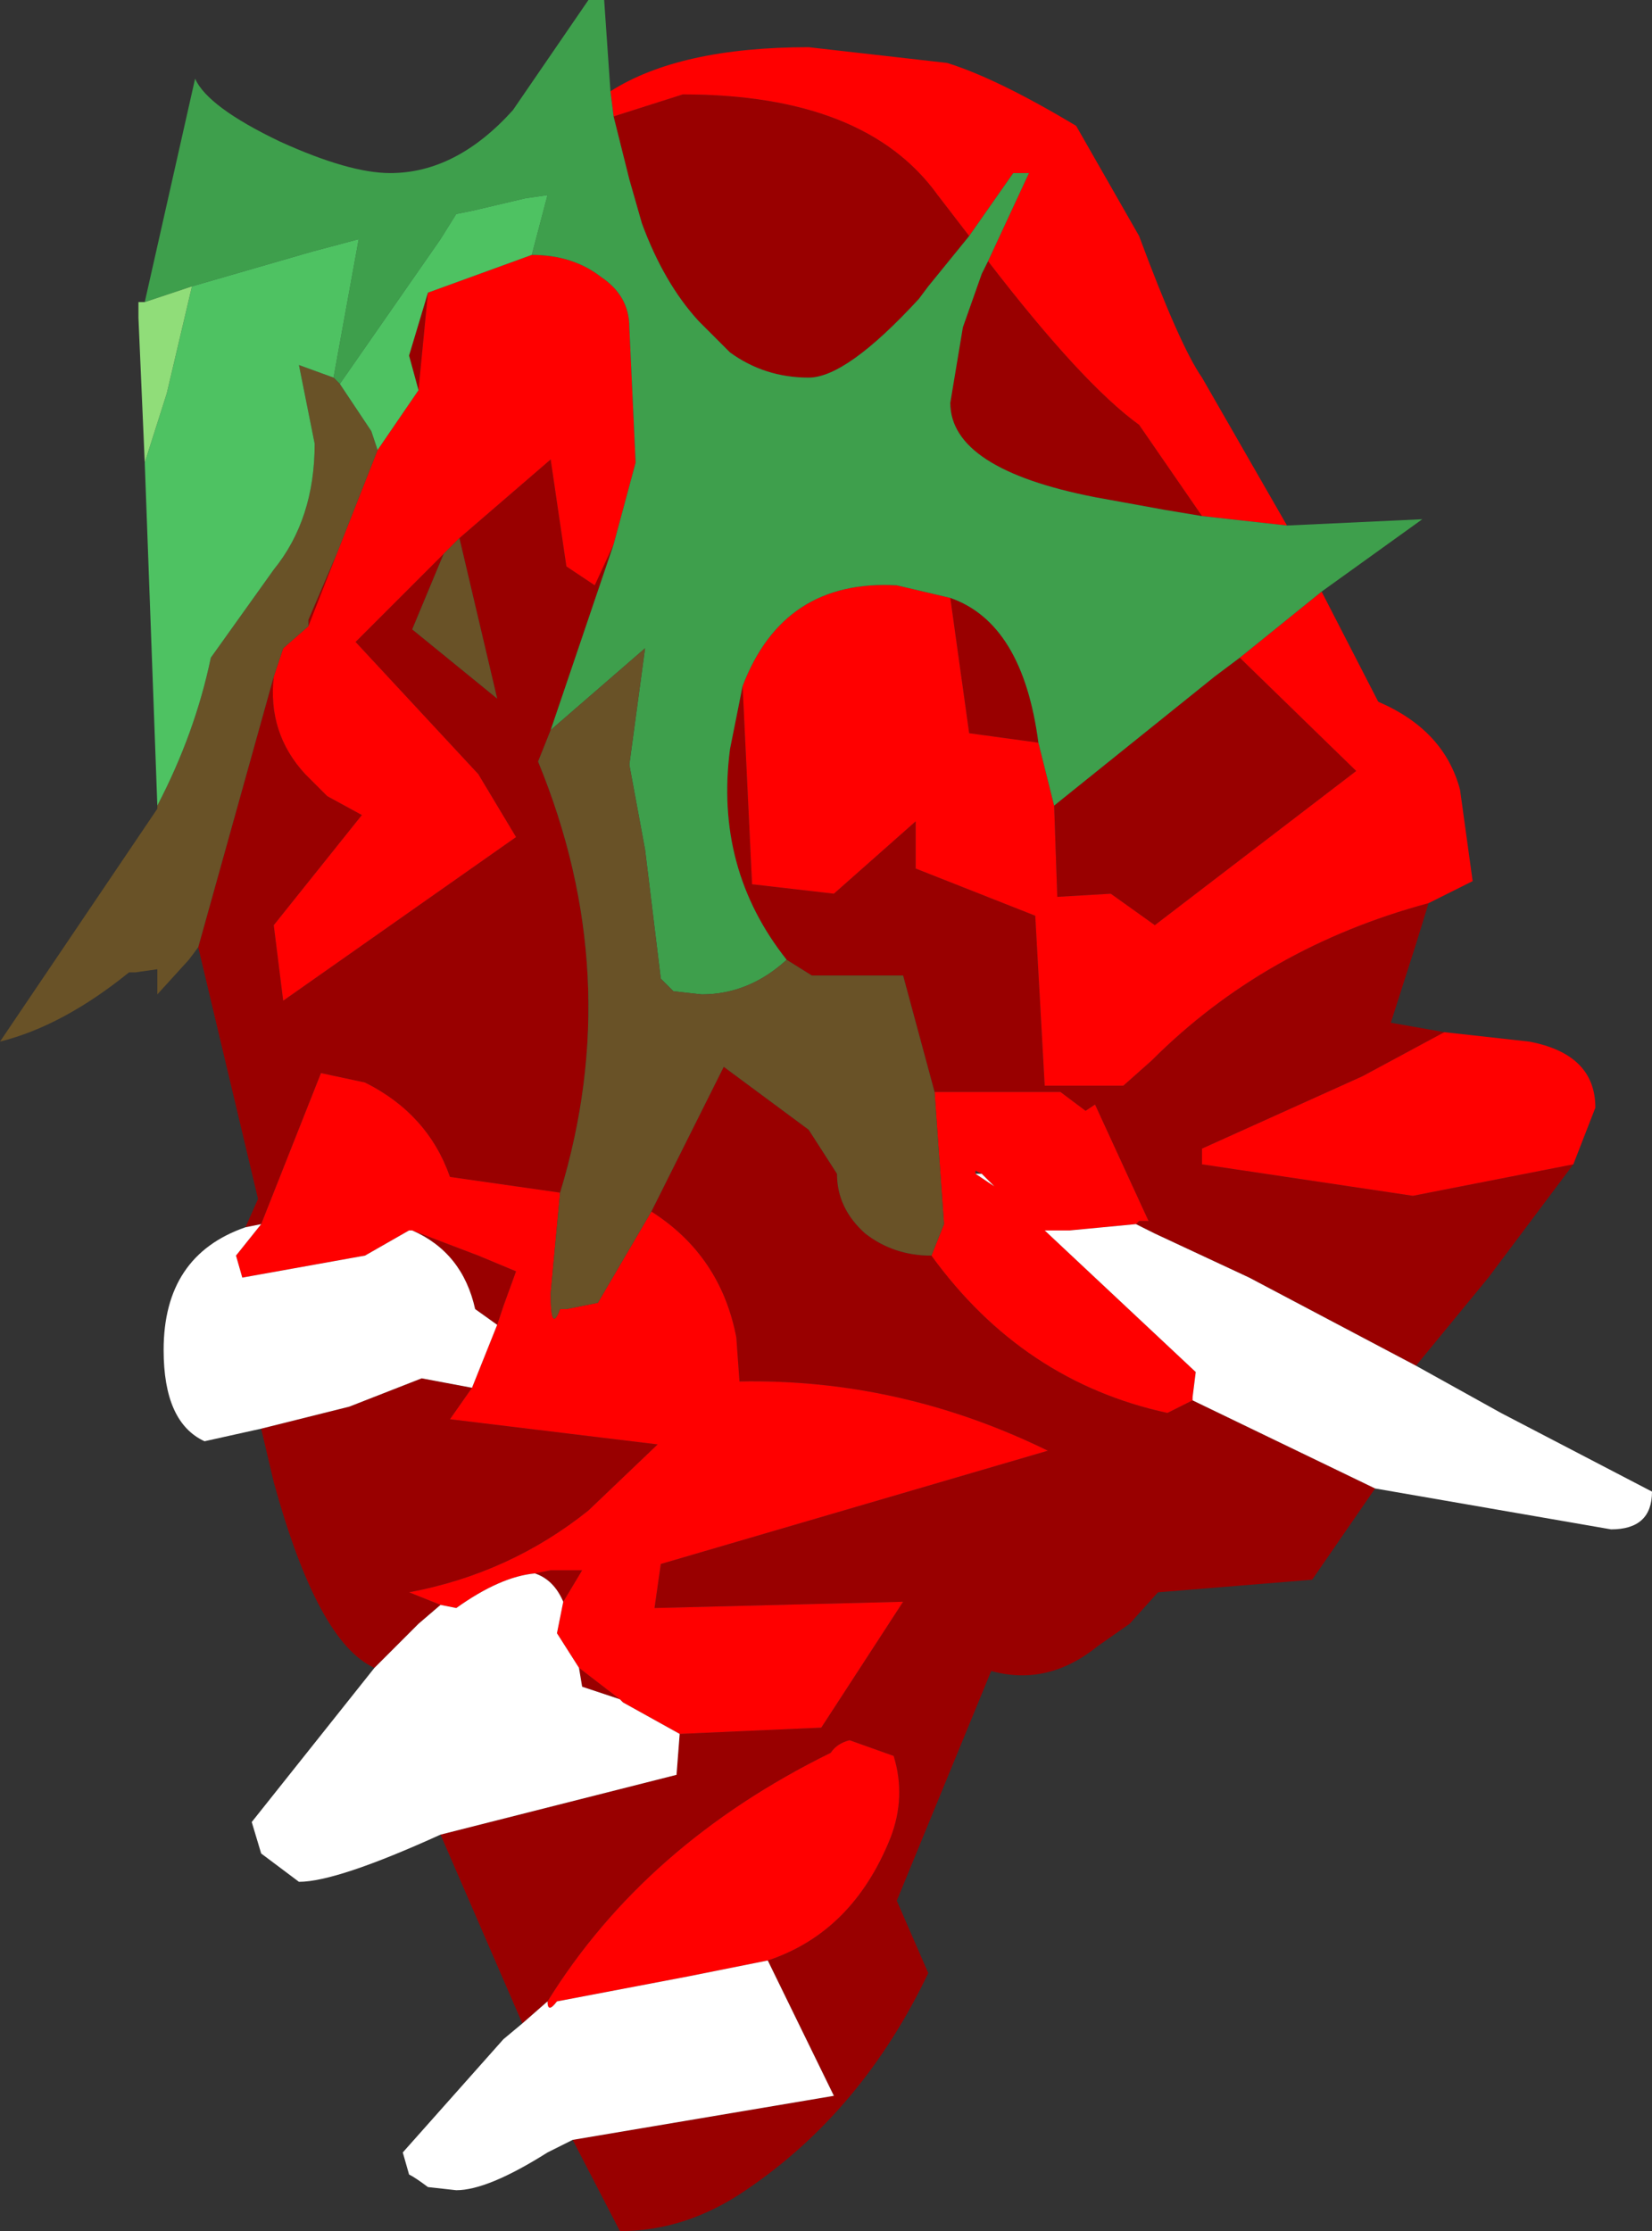 <?xml version="1.0" encoding="UTF-8" standalone="no"?>
<svg xmlns:ffdec="https://www.free-decompiler.com/flash" xmlns:xlink="http://www.w3.org/1999/xlink" ffdec:objectType="frame" height="35.45px" width="26.25px" xmlns="http://www.w3.org/2000/svg">
  <rect width="100%" height="100%" fill="#333333" stroke="none"/>
  <g transform="matrix(1.0, 0.0, 0.0, 1.0, 12.85, 16.0)">
    <use ffdec:characterId="1627" height="35.45" transform="matrix(1.0, 0.0, 0.0, 1.0, -12.85, -16.0)" width="26.25" xlink:href="#shape0"/>
  </g>
  <defs>
    <g id="shape0" transform="matrix(1.0, 0.0, 0.0, 1.0, 12.85, 16.0)">
      <path d="M2.85 -11.85 Q4.35 -9.9 5.25 -9.25 L6.25 -7.8 5.65 -7.9 4.55 -8.1 Q2.25 -8.55 2.25 -9.6 L2.45 -10.8 2.75 -11.65 2.85 -11.85 M-3.1 -14.15 L-2.0 -14.5 Q0.9 -14.5 2.05 -12.9 L2.55 -12.25 1.9 -11.45 1.75 -11.25 Q0.6 -10.0 0.0 -10.0 -0.7 -10.0 -1.25 -10.4 L-1.75 -10.9 Q-2.3 -11.5 -2.65 -12.45 L-2.85 -13.15 -3.1 -14.15 M-1.05 -5.1 L-0.9 -1.95 0.4 -1.8 1.7 -2.95 1.7 -2.2 3.6 -1.45 3.75 1.25 5.0 1.25 5.45 0.85 Q7.25 -0.95 9.85 -1.65 L9.65 -1.0 9.25 0.25 10.1 0.4 8.8 1.1 6.25 2.25 6.25 2.5 9.6 3.0 12.15 2.5 10.8 4.3 9.65 5.7 7.0 4.3 5.5 3.6 5.2 3.45 5.25 3.4 5.4 3.4 4.55 1.55 4.4 1.65 4.0 1.35 2.0 1.35 1.5 -0.5 0.05 -0.5 -0.35 -0.75 Q-1.5 -2.2 -1.25 -4.1 L-1.05 -5.1 M6.85 -5.55 L8.7 -3.75 5.5 -1.3 4.8 -1.8 3.95 -1.75 3.9 -3.2 6.45 -5.25 6.85 -5.55 M3.65 -4.2 L2.55 -4.35 2.25 -6.5 Q3.4 -6.1 3.65 -4.2 M-4.1 -4.4 L-4.3 -3.9 Q-2.9 -0.5 -3.95 2.95 L-5.7 2.7 Q-6.05 1.7 -7.05 1.2 L-7.75 1.05 -8.7 3.45 -8.95 3.5 -8.75 3.05 -9.7 -0.95 -8.5 -5.25 Q-8.6 -4.35 -8.0 -3.7 L-7.65 -3.35 -7.1 -3.05 -8.5 -1.3 -8.35 -0.1 -4.65 -2.7 -5.25 -3.7 -7.2 -5.8 -5.8 -7.2 -6.3 -6.0 -4.95 -4.9 -5.55 -7.45 -4.1 -8.7 -3.85 -7.0 -3.4 -6.7 -3.1 -7.35 -4.1 -4.4 M-2.5 3.25 L-1.35 0.95 0.0 1.95 0.45 2.65 Q0.45 3.2 0.9 3.6 1.35 3.95 1.95 3.95 3.4 5.95 5.7 6.45 L6.1 6.25 9.0 7.65 8.0 9.1 5.55 9.3 5.1 9.8 4.6 10.15 Q3.8 10.8 2.9 10.55 L1.4 14.2 1.9 15.35 Q0.85 17.55 -1.0 18.8 -1.95 19.45 -3.0 19.45 L-3.75 18.0 0.4 17.3 -0.65 15.15 Q0.7 14.7 1.3 13.2 1.55 12.55 1.35 11.9 L0.65 11.65 Q0.45 11.7 0.35 11.85 -2.6 13.3 -4.15 15.8 L-4.55 16.15 -5.85 13.15 -2.1 12.2 -2.05 11.55 0.2 11.45 1.5 9.45 -2.45 9.55 -2.35 8.85 3.8 7.05 Q1.45 5.9 -1.1 5.95 L-1.15 5.25 Q-1.4 3.95 -2.5 3.25 M-6.9 10.5 Q-7.8 10.1 -8.5 7.55 L-8.7 6.7 -7.3 6.35 -6.15 5.9 -5.35 6.05 -5.7 6.55 -2.4 6.95 -3.5 8.0 Q-4.75 9.0 -6.35 9.3 L-5.85 9.5 -6.2 9.8 -6.9 10.5 M-6.05 -11.35 L-6.2 -9.8 -6.35 -10.35 -6.05 -11.35 M-7.5 -7.2 L-7.95 -6.05 -7.95 -6.15 -7.5 -7.2 M-6.3 3.55 L-5.25 3.95 -4.65 4.2 -4.85 4.75 -4.95 5.05 -5.3 4.8 Q-5.5 3.9 -6.3 3.55 M-4.35 9.0 L-4.1 8.95 -3.6 8.95 -3.9 9.45 Q-4.05 9.1 -4.35 9.0 M-3.65 10.5 L-3.0 11.0 -3.6 10.8 -3.65 10.5" fill="#990000" fill-rule="evenodd" stroke="none"/>
      <path d="M2.85 -11.85 L3.5 -13.25 3.25 -13.25 2.55 -12.25 2.05 -12.9 Q0.9 -14.5 -2.0 -14.5 L-3.1 -14.15 -3.15 -14.55 Q-2.05 -15.25 0.0 -15.25 L2.2 -15.0 Q3.0 -14.75 4.25 -14.0 L5.25 -12.25 Q5.9 -10.5 6.25 -10.0 L7.6 -7.65 6.25 -7.8 5.25 -9.25 Q4.35 -9.9 2.85 -11.85 M-1.05 -5.1 Q-0.4 -6.8 1.4 -6.7 L2.25 -6.5 2.55 -4.35 3.65 -4.2 3.9 -3.2 3.95 -1.75 4.8 -1.8 5.5 -1.3 8.7 -3.75 6.85 -5.55 8.15 -6.6 9.05 -4.85 Q10.1 -4.4 10.35 -3.45 L10.55 -2.0 9.85 -1.65 Q7.25 -0.95 5.45 0.85 L5.0 1.25 3.75 1.25 3.6 -1.45 1.7 -2.2 1.7 -2.95 0.4 -1.8 -0.9 -1.95 -1.05 -5.1 M-3.95 2.95 L-4.1 4.55 Q-4.1 5.2 -3.95 4.8 L-3.85 4.8 -3.35 4.7 -2.5 3.25 Q-1.4 3.95 -1.15 5.25 L-1.1 5.95 Q1.45 5.9 3.8 7.05 L-2.35 8.85 -2.45 9.55 1.5 9.45 0.2 11.45 -2.05 11.55 -2.95 11.05 -3.0 11.0 -3.65 10.5 -4.0 9.95 -3.9 9.45 -3.6 8.95 -4.1 8.95 -4.35 9.0 Q-4.9 9.05 -5.6 9.55 L-5.85 9.5 -6.35 9.3 Q-4.75 9.0 -3.5 8.0 L-2.4 6.95 -5.7 6.55 -5.35 6.05 -4.95 5.05 -4.85 4.75 -4.65 4.2 -5.25 3.95 -6.3 3.55 -6.35 3.55 -7.05 3.95 -9.0 4.3 -9.1 3.95 -8.7 3.45 -7.75 1.05 -7.05 1.2 Q-6.05 1.7 -5.7 2.7 L-3.95 2.95 M1.95 3.95 L2.15 3.45 2.0 1.35 4.0 1.35 4.4 1.65 4.55 1.55 5.4 3.4 5.25 3.4 5.2 3.45 4.15 3.55 3.75 3.55 6.15 5.8 6.1 6.2 6.1 6.25 5.7 6.45 Q3.4 5.95 1.95 3.95 M12.15 2.5 L9.6 3.0 6.25 2.5 6.25 2.25 8.8 1.1 10.1 0.4 11.45 0.55 Q12.5 0.75 12.5 1.6 L12.15 2.5 M2.75 2.65 L2.65 2.6 2.65 2.65 2.95 2.85 3.05 2.95 2.75 2.65 M-4.15 15.8 Q-2.6 13.3 0.35 11.85 0.45 11.7 0.65 11.65 L1.35 11.9 Q1.55 12.55 1.3 13.2 0.7 14.7 -0.65 15.15 L-1.9 15.4 -4.0 15.8 Q-4.15 16.0 -4.15 15.8 M-4.4 -11.95 Q-3.75 -11.95 -3.3 -11.6 -2.85 -11.3 -2.85 -10.8 L-2.75 -8.65 -3.1 -7.35 -3.4 -6.7 -3.85 -7.0 -4.1 -8.7 -5.55 -7.45 -5.8 -7.2 -7.2 -5.8 -5.25 -3.7 -4.65 -2.7 -8.35 -0.1 -8.5 -1.3 -7.1 -3.05 -7.65 -3.35 -8.0 -3.7 Q-8.6 -4.35 -8.5 -5.25 L-8.35 -5.7 -7.95 -6.05 -7.5 -7.2 -6.85 -8.85 -6.2 -9.8 -6.05 -11.35 -4.4 -11.95" fill="#ff0000" fill-rule="evenodd" stroke="none"/>
      <path d="M5.2 3.45 L5.5 3.6 7.0 4.3 9.65 5.7 11.0 6.45 13.4 7.7 Q13.4 8.3 12.75 8.3 L9.0 7.65 6.1 6.25 6.1 6.2 6.15 5.8 3.75 3.55 4.15 3.55 5.2 3.45 M2.65 2.65 L2.75 2.65 3.05 2.95 2.95 2.85 2.65 2.65 M-3.75 18.0 L-4.15 18.2 Q-5.1 18.8 -5.6 18.8 L-6.05 18.75 Q-6.25 18.6 -6.35 18.55 L-6.45 18.2 -4.85 16.4 -4.55 16.15 -4.15 15.8 Q-4.15 16.0 -4.0 15.8 L-1.9 15.4 -0.65 15.15 0.4 17.3 -3.75 18.0 M-5.85 13.15 Q-7.5 13.9 -8.1 13.9 L-8.7 13.45 -8.85 12.95 -6.9 10.5 -6.2 9.8 -5.85 9.5 -5.6 9.55 Q-4.9 9.05 -4.35 9.0 -4.05 9.1 -3.9 9.45 L-4.0 9.95 -3.65 10.5 -3.6 10.8 -3.0 11.0 -2.95 11.05 -2.05 11.55 -2.1 12.2 -5.85 13.15 M-8.7 6.7 L-9.6 6.9 Q-10.25 6.6 -10.25 5.45 -10.25 3.95 -8.95 3.5 L-8.7 3.45 -9.1 3.95 -9.0 4.3 -7.05 3.95 -6.35 3.55 -6.3 3.55 Q-5.5 3.9 -5.3 4.8 L-4.95 5.05 -5.35 6.05 -6.15 5.9 -7.3 6.35 -8.7 6.7" fill="#ffffff" fill-rule="evenodd" stroke="none"/>
      <path d="M2.55 -12.25 L3.25 -13.25 3.5 -13.25 2.85 -11.85 2.75 -11.65 2.45 -10.8 2.25 -9.6 Q2.25 -8.55 4.55 -8.1 L5.65 -7.9 6.25 -7.8 7.6 -7.65 9.75 -7.75 8.15 -6.6 6.85 -5.55 6.45 -5.25 3.9 -3.2 3.65 -4.2 Q3.4 -6.1 2.25 -6.5 L1.4 -6.7 Q-0.4 -6.8 -1.05 -5.1 L-1.25 -4.1 Q-1.5 -2.2 -0.35 -0.75 -0.95 -0.2 -1.7 -0.2 L-2.15 -0.25 -2.35 -0.45 -2.6 -2.5 -2.85 -3.85 -2.6 -5.7 -4.1 -4.4 -3.1 -7.35 -2.75 -8.65 -2.85 -10.8 Q-2.85 -11.3 -3.3 -11.6 -3.75 -11.95 -4.4 -11.95 L-4.15 -12.9 -4.5 -12.85 -5.35 -12.65 -5.6 -12.6 -5.85 -12.2 -7.45 -9.9 -7.55 -10.0 -7.15 -12.2 -7.9 -12.0 -9.8 -11.45 -10.55 -11.2 -9.75 -14.75 Q-9.55 -14.3 -8.4 -13.75 -7.3 -13.25 -6.65 -13.25 -5.6 -13.25 -4.7 -14.25 L-3.5 -16.0 -3.25 -16.0 -3.15 -14.55 -3.1 -14.15 -2.85 -13.15 -2.65 -12.45 Q-2.3 -11.5 -1.75 -10.9 L-1.25 -10.4 Q-0.7 -10.0 0.0 -10.0 0.6 -10.0 1.75 -11.25 L1.9 -11.45 2.55 -12.25" fill="#3e9f4c" fill-rule="evenodd" stroke="none"/>
      <path d="M-0.35 -0.75 L0.05 -0.5 1.5 -0.5 2.0 1.35 2.15 3.45 1.95 3.95 Q1.35 3.95 0.9 3.6 0.45 3.2 0.45 2.65 L0.0 1.95 -1.35 0.95 -2.5 3.25 -3.35 4.7 -3.85 4.8 -3.95 4.8 Q-4.1 5.2 -4.1 4.55 L-3.95 2.95 Q-2.9 -0.5 -4.3 -3.9 L-4.1 -4.4 -2.6 -5.7 -2.85 -3.85 -2.6 -2.5 -2.35 -0.45 -2.15 -0.25 -1.7 -0.2 Q-0.95 -0.2 -0.35 -0.75 M-9.7 -0.95 L-9.85 -0.75 -10.35 -0.2 -10.35 -0.6 -10.7 -0.55 -10.8 -0.55 Q-11.85 0.3 -12.85 0.55 L-10.35 -3.15 -10.35 -3.2 Q-9.75 -4.35 -9.5 -5.55 L-8.5 -6.95 Q-7.85 -7.75 -7.85 -8.95 L-8.1 -10.2 -7.55 -10.0 -7.45 -9.9 -6.95 -9.15 -6.85 -8.85 -7.5 -7.2 -7.95 -6.15 -7.95 -6.05 -8.35 -5.7 -8.5 -5.25 -9.7 -0.95 M-5.55 -7.45 L-4.95 -4.9 -6.3 -6.0 -5.8 -7.2 -5.55 -7.45" fill="#695227" fill-rule="evenodd" stroke="none"/>
      <path d="M-10.35 -3.2 L-10.55 -8.65 -10.2 -9.75 -9.8 -11.45 -7.9 -12.0 -7.15 -12.2 -7.55 -10.0 -8.1 -10.2 -7.85 -8.95 Q-7.85 -7.75 -8.5 -6.95 L-9.5 -5.55 Q-9.75 -4.35 -10.35 -3.2 M-7.45 -9.9 L-5.85 -12.2 -5.6 -12.6 -5.35 -12.65 -4.5 -12.85 -4.15 -12.9 -4.4 -11.95 -6.05 -11.35 -6.35 -10.35 -6.2 -9.8 -6.85 -8.85 -6.95 -9.15 -7.45 -9.9" fill="#4ec262" fill-rule="evenodd" stroke="none"/>
      <path d="M-10.55 -8.65 L-10.65 -10.95 -10.65 -11.2 -10.55 -11.2 -9.8 -11.45 -10.2 -9.75 -10.55 -8.65" fill="#90dd79" fill-rule="evenodd" stroke="none"/>
    </g>
  </defs>
</svg>
